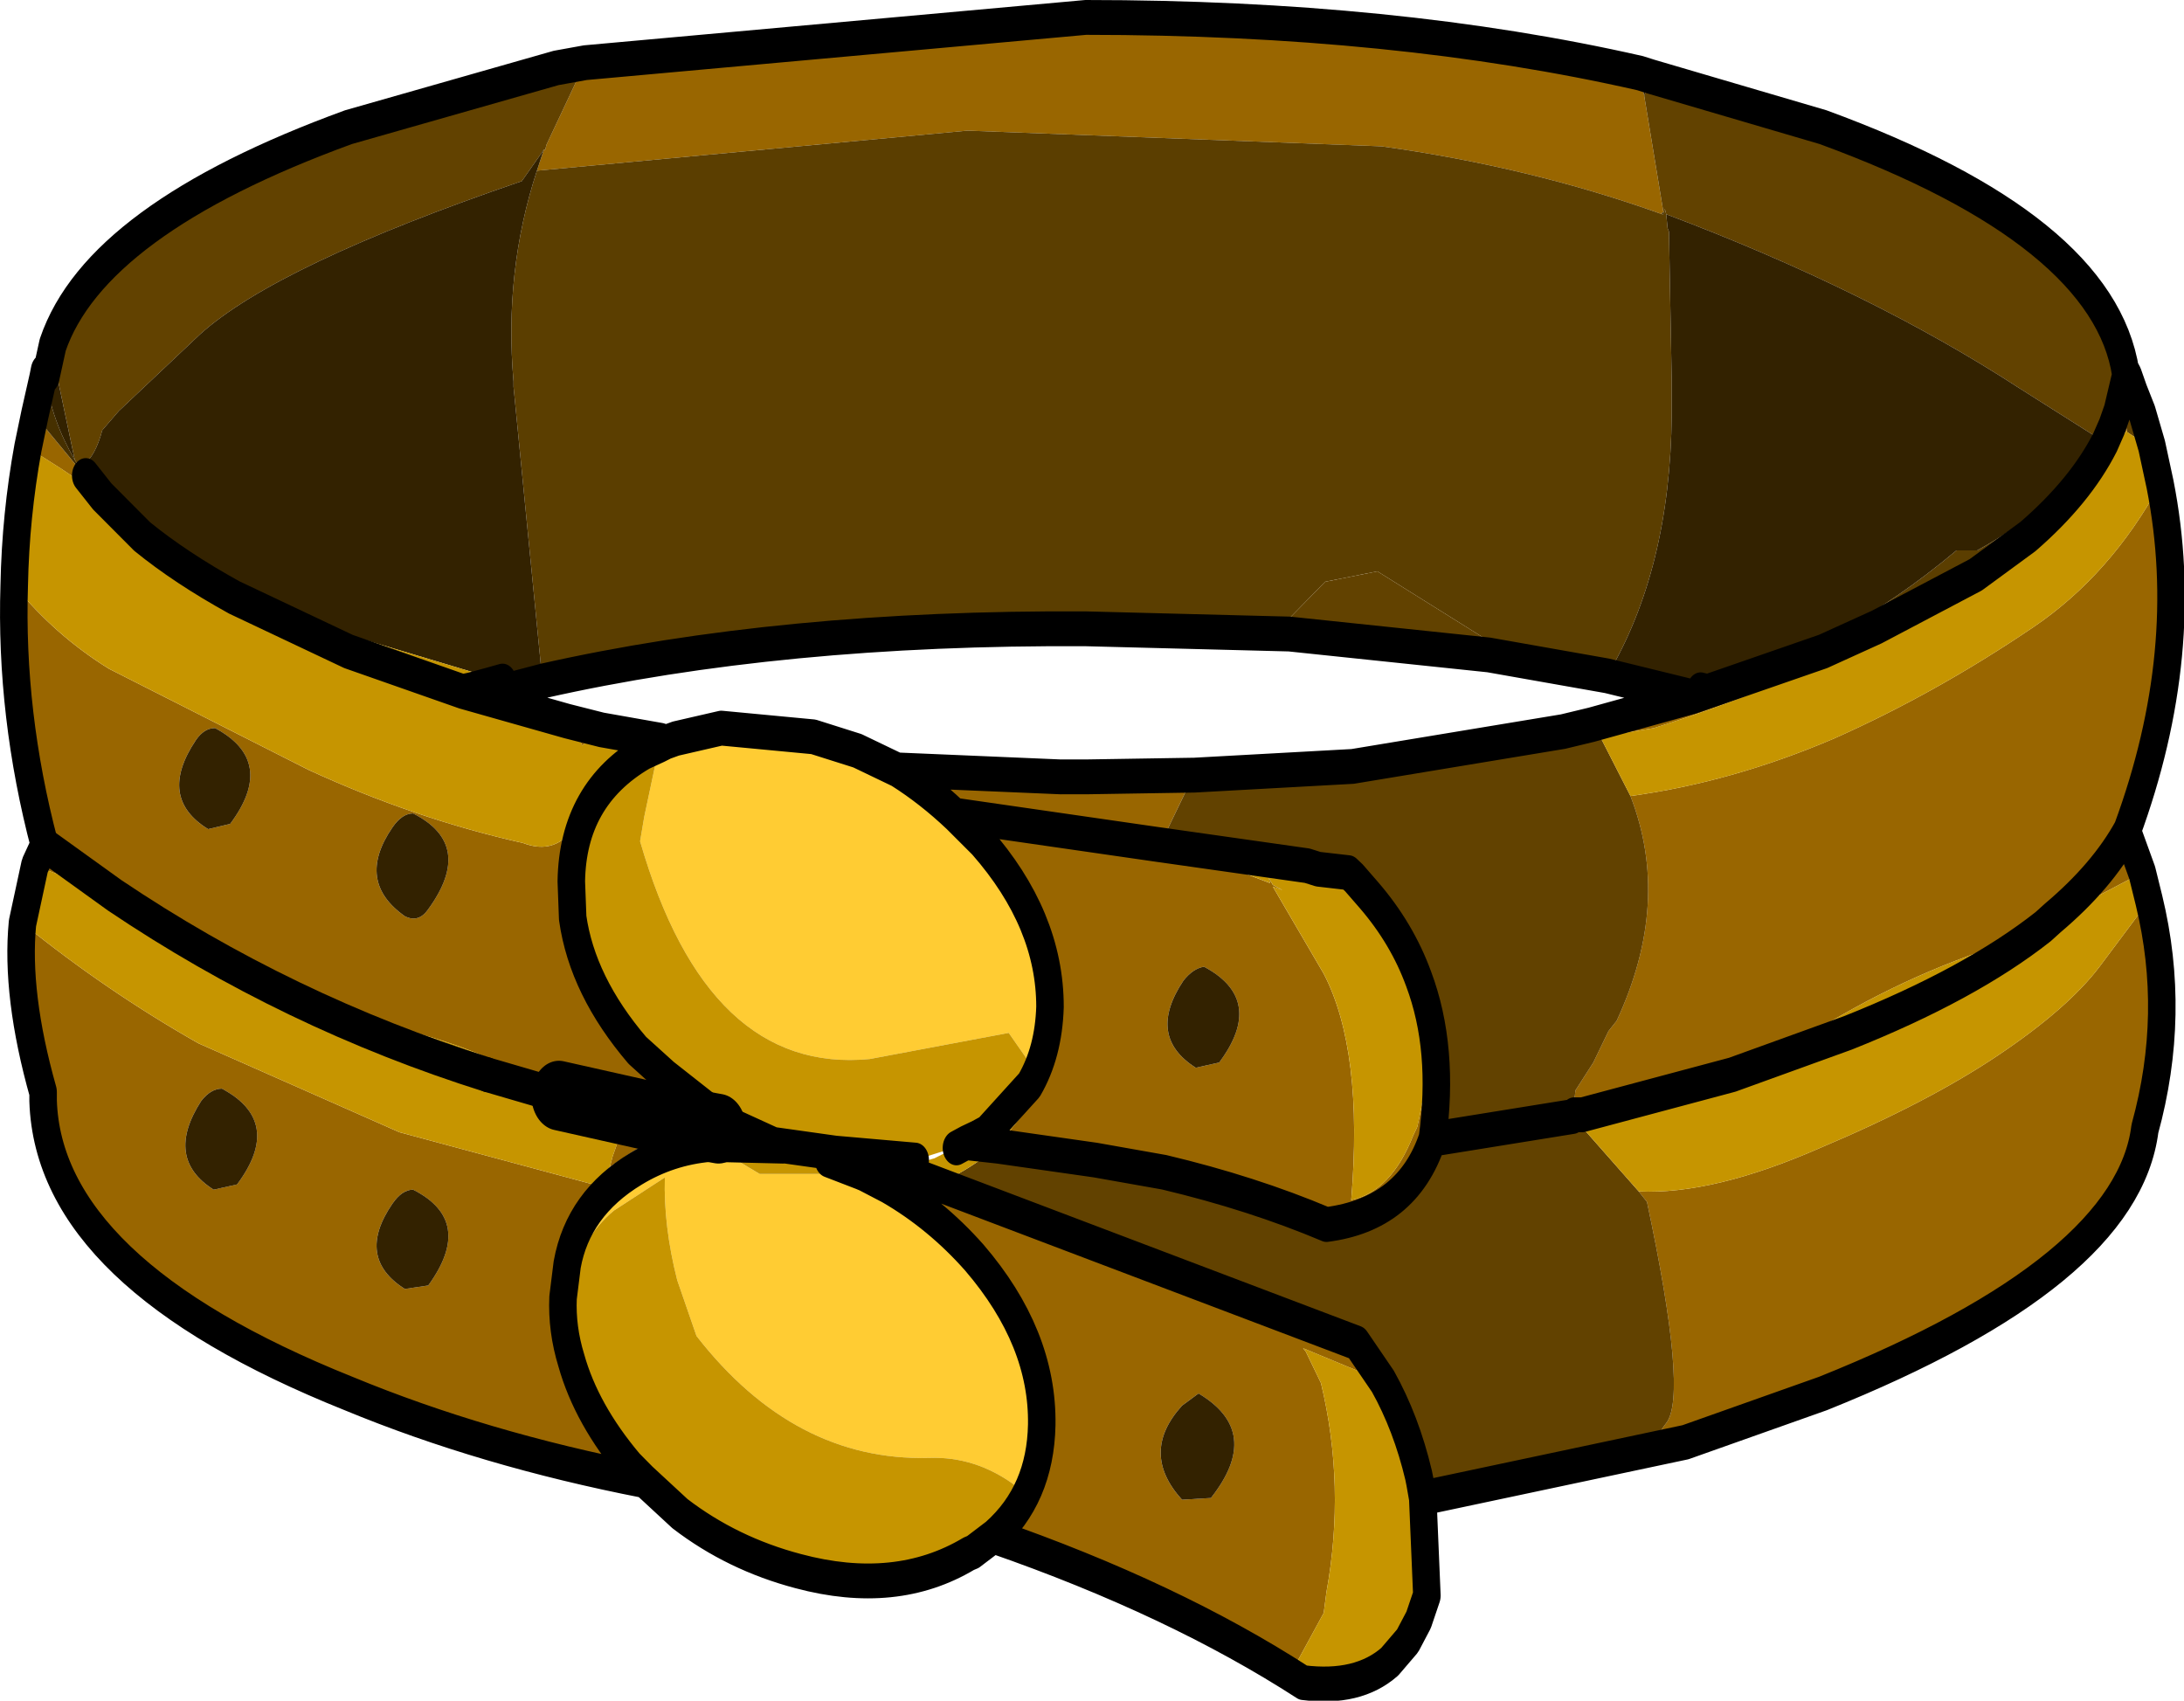 <?xml version="1.0" encoding="UTF-8"?>
<svg version="1.1" viewBox="0 0 47.712 37.152" xmlns="http://www.w3.org/2000/svg" xmlns:cc="http://creativecommons.org/ns#" xmlns:dc="http://purl.org/dc/elements/1.1/" xmlns:rdf="http://www.w3.org/1999/02/22-rdf-syntax-ns#" xmlns:xlink="http://www.w3.org/1999/xlink">
<g transform="translate(-251.07 -181.39)">
<use transform="matrix(.601 0 0 .761 251.08 181.39)" width="79.4" height="48.85" xlink:href="#a"/>
</g>
<defs>
<g id="a" transform="translate(39.4,20.85)">
<use transform="translate(-39.4,-20.85)" width="79.4" height="48.85" xlink:href="#b"/>
</g>
<g id="b" transform="translate(39.4,20.85)">
<path d="m21-14.7q-4.75-1.35-10.2-1.95l-15.05-0.45-15.65 1.15 0.25-0.6h0.05l0.05-0.15 1.4-2.35 18.2-1.3q11.25 0 20.15 1.6l0.15 0.65 0.7 3.35h-0.05v0.05m18.1 7.75q1.2 4.8-1.2 9.95l0.55 1.2-3.25 1.35-0.35 0.2 0.35-0.25q1.8-1.2 2.7-2.5-0.9 1.3-2.7 2.5l-0.35 0.25-1.25 0.45q-3.9 0.95-7.45 2.75l-2.25 0.95-5.45 1.4-0.35-0.15 5.45-1.15 0.35-0.1-0.35 0.1-5.45 1.15-0.2-0.1-0.15 0.15 0.05-0.05-0.05 0.05 0.1-0.75 0.65-0.8 0.55-0.9 0.3-0.3q2-3.4 0.5-6.45 3.7-0.4 7.4-1.65 3.7-1.3 7.25-3.2 2.8-1.5 4.6-4.1m-0.4 11.95q1 3.25-0.15 6.55-0.65 4.1-11.7 7.6l-5 1.4q-1.5 0.25-0.7-0.55t-0.7-6.35l-0.3-0.3q2.7 0.1 6.6-1.25 3.9-1.3 6.45-2.65t3.7-2.55l1.8-1.9m-26.4 17.15 0.15 2.8-0.3 0.7-0.4 0.6q0.85-2.35 0.45-4.55l0.1 0.45m-1.2 4.7q-1.15 0.8-3.15 0.6-4.7-2.4-11.25-4.2 1.7-1.2 1.75-3.2 0.05-2.5-2.45-4.8-1.4-1.25-3.15-2.05l-0.85-0.35h1.7l16.2 4.85 0.95 1.1-2.9-0.95 0.1 0.1 0.55 0.9q0.9 2.95 0.2 6l-0.1 0.6-1 1.45q1.8 0.8 3.4-0.05m-27.1-5.2q-5.85-0.9-10.75-2.5-10.9-3.45-11.1-8.4v-0.25q-1-2.8-0.75-4.85 3.05 1.95 6.4 3.45l7.3 2.55 7.05 1.5q-0.95 0.9-0.95 2.25v0.05l-0.15 0.95q-0.05 0.9 0.3 1.8 0.55 1.55 2.15 3.05l0.5 0.4m-22.15-17.65 0.35-0.6q-1.25-3.75-1.1-7.45 1.5 1.45 3.45 2.4l7.25 2.9q3.85 1.4 7.8 2.1 1 0.3 1.65-0.25v2.6l0.2 0.45q0.25 1.65 2 3.25l0.1 0.05 1.75 1.9 0.3 0.25 0.15 0.05q-1.3 0.1-2.35 0.65l-0.65 0.35 0.1-0.3 0.2-0.45-2.15-1.3 3.95 0.7 0.45 0.05-0.45-0.05-3.95-0.7q-2.35-1.2-5.2-1.8-4.15-0.55-8-2.65-1.45-0.75-2.95-1.3l-2.9-0.85m-0.25-12 0.25-0.95 0.45 0.45 1.1 1.05 0.05 0.05 0.25 0.2 0.6 0.6-1.5-0.8-1.2-0.6m60.5 7.15 0.55-0.15 4.2-1.15 1.95-0.7 3.6-1.5 1.9-1.1q1.9-1.3 2.8-2.7l0.25-0.45 0.35-0.4v0.05l0.2 0.45-0.5 0.5-1.6 1.55-1.5 1.3q-1.7 1.2-3.6 1.9-5.15 2.1-10 3.3l-1.95 0.25-0.3-0.35 3.65-0.8m-18.25 2.45-1.1 1.8 5.35 0.6-3.5-0.15 2.15 0.65-0.05-0.15 0.15 0.2 0.35 0.15-0.35-0.1 1.85 2.5q1.45 2.2 1 6.5 1.45-0.25 2.25-1.85l0.15-0.25q0.7-2.35 0.05-4.25 0.95 2 0.5 4.6-0.9 2.15-3.85 2.45-2.7-0.9-5.9-1.5l-2.5-0.35-3.55-0.4 1.15-1.15v-0.6q0.7-0.95 0.75-2.25 0-2.5-2.5-4.75l-0.95-0.75q-1-0.75-2.1-1.3l5.95 0.2 4.7 0.15m-0.25 5.7q-1.35 1.6 0.45 2.5l0.85-0.15q1.7-1.8-0.55-2.75-0.4 0.05-0.75 0.4m-0.05 14.9 1.05-0.05q1.9-1.9-0.45-3l-0.6 0.35q-1.55 1.35 0 2.7m-19-21.65 0.05-0.15 0.2 0.05-0.25 0.1m-2.1-0.45-0.7 0.45-0.35-0.55-0.2-0.15 1.25 0.25m20.3 3.3-7.45-0.85 7.45 0.85m-40.55 0 2.55 1.45-2.55-1.45m13.95 12.65q1.7-1.85-0.55-2.75-0.4 0-0.75 0.4-1.35 1.55 0.45 2.45l0.85-0.1m-7.5-5.65q-0.4 0-0.75 0.35-1.35 1.65 0.45 2.55l0.85-0.15q1.7-1.8-0.55-2.75m-0.5-7.45 0.8-0.15q1.7-1.8-0.55-2.75-0.4 0-0.7 0.35-1.4 1.65 0.45 2.55m6.7-0.05q-1.35 1.55 0.45 2.55 0.5 0.2 0.85-0.2 1.7-1.85-0.55-2.75-0.4 0-0.75 0.4" fill="#960" fill-rule="evenodd"/>
<path d="m13.45-2.6 1.25 0.15-4.05-2-1.9 0.3-1.3 1.05 0.65 0.05-0.65 0.4-7.4-0.15q-11.05-0.05-19.75 1.5l-1.05-8.45v-0.15q-0.35-3.15 0.85-6.05l15.65-1.15 15.05 0.45q5.45 0.6 10.2 1.95h0.05v-0.05l0.05-0.1 0.05 0.15 0.05 0.4 0.05 0.1 0.1 4.3v0.95q-0.05 4.45-2.35 7.5l-4.3-0.6-1.25-0.55m23.9-6-0.25 0.45q-0.9 1.4-2.8 2.7l-1.9 1.1-3.6 1.5-1.95 0.7-4.2 1.15-0.25-0.05q5-1.15 9.3-4h0.75q2.6-1.1 4.55-3.15l0.35-0.4m-73.65 1.4 1.15 0.9-0.55-0.3-0.6-0.6" fill="#5b3e00" fill-rule="evenodd"/>
<path d="m-3.3 23.25-0.75 0.45-0.15 0.05q-2.65 1.25-6.2 0.5-2.4-0.5-4.3-1.65l-1.3-0.95-0.5-0.4q-1.6-1.5-2.15-3.05-0.35-0.9-0.3-1.8l0.15-0.95q0.4-1.75 2.5-2.75 1.25-0.6 2.7-0.7l1.8 0.85h3.8l0.85 0.35q1.75 0.8 3.15 2.05 2.5 2.3 2.45 4.8-0.05 2-1.75 3.2m-1.4-20.7 0.95 0.75q2.5 2.25 2.5 4.75-0.05 1.3-0.75 2.25v-0.65l-0.75-0.85-5.05 0.75q-5.9 0.45-8.35-6.25l0.15-0.7 0.55-2.05 0.25-0.1 0.35-0.1 1.65-0.3 0.35 0.05 4.6 0.6 1.45 0.55q1.1 0.55 2.1 1.3m-9.4 14.95-0.7-1.6q-0.5-1.55-0.45-2.95l-1.85 0.95q-1.15 0.75-1.75 2.25 1.1 5.5 5.95 7.15l2.35 0.7q4.85 1.7 8.05-2.2-1.45-0.85-3.15-0.8-4.9 0.1-8.45-3.5" fill="#fc3" fill-rule="evenodd"/>
<path d="m8.1-3.05-0.65-0.05 1.3-1.05 1.9-0.3 4.05 2-1.25-0.15-5.35-0.45m13.05-11.65-0.05-0.15-0.05 0.1-0.7-3.35 0.25-0.55 6.25 1.45q10.2 2.95 11 7.05v-0.05l0.1 0.15 0.2 0.45 0.3 0.6 0.35 0.95q-0.45-0.15-0.9-0.4v-0.05l-0.2-0.45v-0.05l-0.15-0.05-0.2 0.45-0.35 0.4-3-1.5q-5.45-2.8-12.85-5m0.7 35.25-9.55 1.6-0.1-0.45-0.05-0.2-1.15-2.65-0.15-0.05-0.95-1.1-16.2-4.85h1.7q0.8-0.35 1.45-0.8l3.55 0.4 2.5 0.35q3.2 0.6 5.9 1.5 2.95-0.3 3.85-2.45 0.45-2.6-0.5-4.6-0.5-1.55-1.9-2.8l-0.45-0.1-0.2-0.15-1.1-0.1-0.2-0.1h-0.2l-5.35-0.6 1.1-1.8 13.1-1 0.45-0.45 1.05-0.2 0.3 0.35 1.1 1.7q1.5 3.05-0.5 6.45l-0.3 0.3-0.55 0.9-0.65 0.8-0.1 0.75 2.4 2.15 0.3 0.3q1.5 5.55 0.7 6.35t0.7 0.55m-59.35-31.5q1.55-3.6 10.75-6.25l7.55-1.7 1.05-0.15-1.4 2.35-0.05 0.15h-0.05l-0.8 0.9q-8.9 2.4-11.7 4.4l-2.95 2.2-0.6 0.55q-0.25 0.75-0.7 1l-0.1 0.1-0.2-0.25-0.6-2.25-0.2-1.05m75.05 1.9 0.3-1v-0.1 0.1l-0.3 1m-19.8 20.25-5.1 0.65 5.1-0.65" fill="#624200" fill-rule="evenodd"/>
<path d="m-38.15-8.95 0.3-1.05 0.05-0.2 0.05 0.15v0.05q0.2 1.2 1.05 2.35l0.2 0.25 0.2 0.2-0.25-0.2-0.05-0.05-1.1-1.05-0.45-0.45m75.85-0.05-0.35 0.4 0.2-0.45 0.15 0.05m-20.3 9.15-0.45 0.45-13.1 1-4.7-0.15h0.9l3.95-0.05 5.75-0.25 7.65-1m-30.6-0.1 3.35 0.25 1.6 0.4-4.6-0.6-0.35-0.05" fill="#463000" fill-rule="evenodd"/>
<path d="m19-1.45q2.3-3.05 2.35-7.5v-0.95l-0.1-4.3-0.05-0.1-0.05-0.4q7.4 2.2 12.85 5l3 1.5q-1.95 2.05-4.55 3.15h-0.75q-4.3 2.85-9.3 4l0.25 0.05-0.55 0.15-3.1-0.6m2.05-13.3v0.05h-0.05v-0.05h0.05m-40.95-1.2q-1.2 2.9-0.85 6.05v0.15l1.05 8.45-1.45 0.3-0.45-0.2 0.45-0.1-6.35-1.5q-3.3-1-5.35-2.2l-2.3-1.3-1.15-0.9-0.2-0.2 0.1-0.1q0.45-0.25 0.7-1l0.6-0.55 2.95-2.2q2.8-2 11.7-4.4l0.8-0.9-0.25 0.6m40.1-2.8 0.4 0.1-0.25 0.55-0.15-0.65m-57.95 8.7 0.25-0.9 0.2 1.05 0.6 2.25q-0.85-1.15-1.05-2.35v-0.05m41.35 17.35q0.35-0.35 0.75-0.4 2.25 0.95 0.55 2.75l-0.85 0.15q-1.8-0.9-0.45-2.5m-0.05 14.9q-1.55-1.35 0-2.7l0.6-0.35q2.35 1.1 0.45 3l-1.05 0.05m-28.7-19.3q0.35-0.4 0.75-0.4 2.25 0.9 0.55 2.75-0.35 0.4-0.85 0.2-1.8-1-0.45-2.55m-6.7 0.05q-1.85-0.9-0.45-2.55 0.3-0.35 0.7-0.35 2.25 0.95 0.55 2.75l-0.8 0.15m0.5 7.45q2.25 0.95 0.55 2.75l-0.85 0.15q-1.8-0.9-0.45-2.55 0.35-0.35 0.75-0.35m7.5 5.65-0.85 0.1q-1.8-0.9-0.45-2.45 0.35-0.4 0.75-0.4 2.25 0.9 0.55 2.75" fill="#320" fill-rule="evenodd"/>
<path d="m38.8-8.05 0.3 1.1q-1.8 2.6-4.6 4.1-3.55 1.9-7.25 3.2-3.7 1.25-7.4 1.65l-1.1-1.7 1.95-0.25q4.85-1.2 10-3.3 1.9-0.7 3.6-1.9l1.5-1.3 1.6-1.55 0.5-0.5v0.05q0.45 0.25 0.9 0.4m-0.35 12.25 0.25 0.8-1.8 1.9q-1.15 1.2-3.7 2.55t-6.45 2.65q-3.9 1.35-6.6 1.25l-2.4-2.15 0.05-0.05h0.3-0.3l0.1-0.1 0.2 0.1 0.35 0.15 5.45-1.4 2.25-0.95q3.55-1.8 7.45-2.75l1.25-0.45 0.35-0.2 3.25-1.35m-26.7 22.05-0.65 0.6q-1.6 0.85-3.4 0.05l1-1.45 0.1-0.6q0.7-3.05-0.2-6l-0.55-0.9-0.1-0.1 2.9 0.95q0.85 1.2 1.3 2.7-0.45-1.5-1.3-2.7l0.15 0.05 1.15 2.65 0.05 0.2q0.4 2.2-0.45 4.55m-50.35-20.6 0.45-1.65 2.9 0.85q6.3 3.35 13.55 5.15-7.25-1.8-13.55-5.15 1.5 0.55 2.95 1.3 3.85 2.1 8 2.65 2.85 0.6 5.2 1.8l2.15 1.3-0.2 0.45-0.1 0.3-0.6 0.5-7.05-1.5-7.3-2.55q-3.35-1.5-6.4-3.45m-0.3-9.7q0.05-2 0.5-3.95l1.2 0.6 1.5 0.8 0.55 0.3 2.3 1.3q2.05 1.2 5.35 2.2l6.35 1.5-0.45 0.1-0.7 0.15-0.3 0.05 3.8 0.85 0.2 0.15 0.35 0.55 0.7-0.45 2.15 0.3-0.05 0.15-0.55 0.2q-2.6 1.2-2.65 3.7l0.05 1.05-0.05-1.05q0.05-2.5 2.65-3.7l0.55-0.2-0.55 2.05-0.15 0.7q2.45 6.7 8.35 6.25l5.05-0.75 0.75 0.85v1.25l-1.15 1.15-1.15-0.1-0.35 0.15 0.35-0.15 1.15 0.1q-0.65 0.45-1.45 0.8h-7.2l-1.8-0.85 2.65 0.05-0.35-0.05-1.8-0.65-0.25-0.15-1.85-1.15-1.05-0.75q-2-1.85-2.35-3.8l0.05 0.65-0.2-0.45v-2.6q-0.65 0.55-1.65 0.25-3.95-0.7-7.8-2.1l-7.25-2.9q-1.95-0.95-3.45-2.4m62.8 13.95 3.85-1.1q4.45-1.4 7.1-3.05-2.65 1.65-7.1 3.05l-3.85 1.1m-15.8-5.9h0.2l0.2 0.1 1.1 0.1 0.2 0.15 0.45 0.1q1.4 1.25 1.9 2.8 0.65 1.9-0.05 4.25l-0.15 0.25q-0.8 1.6-2.25 1.85 0.45-4.3-1-6.5l-1.85-2.5 0.35 0.1-0.35-0.15-0.15-0.2 0.05 0.15-2.15-0.65 3.5 0.15 0.4 0.1-0.4-0.1m1.7 0.35 0.55 0.5q1.2 1.1 1.8 2.4-0.6-1.3-1.8-2.4l-0.55-0.5m-45.5-10.95 1.45 1.15q1.4 0.9 3.35 1.75l4.15 1.55 4.15 1.15-4.15-1.15-4.15-1.55q-1.95-0.85-3.35-1.75l-1.45-1.15m28.95 19.3 1.3-0.3 0.75-0.3h0.05-0.1l-1.4 0.35-2.2 0.1-0.95-0.1 1.15 0.35 1.4-0.1 0.45 0.15-0.45-0.15m2.45-0.75 0.4-0.15 0.35-0.15 1.55-1.35-1.55 1.35-0.35 0.15-0.4 0.15m-17.4-1.95 2.6 0.6-2.6-0.6m7.45 1.65-0.15-0.05-0.3-0.25 1.4 0.2-1.4-0.2-1.75-1.9 1.5 1.1 1.65 1 0.25 0.1h-1.2m0.15 5.85q3.55 3.6 8.45 3.5 1.7-0.05 3.15 0.8-3.2 3.9-8.05 2.2l-2.35-0.7q-4.85-1.65-5.95-7.15 0.6-1.5 1.75-2.25l1.85-0.95q-0.05 1.4 0.45 2.95l0.7 1.6m2.8-5.5 2.25 0.25 2.9 0.2-2.9-0.2-2.25-0.25m3.15 0.8 0.15 0.05-0.15-0.05" fill="#c69500" fill-rule="evenodd"/>
<path d="m-13.3 11.55-1.4-0.2-0.45-0.05-3.95-0.7" fill="none" stroke="#000" stroke-linecap="round" stroke-linejoin="round" stroke-width="2"/>
<path d="m14.7-2.05 4.3 0.6 3.1 0.6-3.65 0.8m-38.15-1.25q8.7-1.55 19.75-1.5l7.4 0.15 7.25 0.6m-32.85-17 18.2-1.3q11.25 0 20.15 1.6l0.4 0.1 6.25 1.45q10.2 2.95 11 7.05v-0.05l0.1 0.15 0.2 0.45 0.3 0.6 0.35 0.95 0.3 1.1q1.2 4.8-1.2 9.95l0.55 1.2 0.25 0.8q1 3.25-0.15 6.55-0.65 4.1-11.7 7.6l-5 1.4-9.55 1.6 0.15 2.8-0.3 0.7-0.4 0.6-0.65 0.6q-1.15 0.8-3.15 0.6-4.7-2.4-11.25-4.2l-0.75 0.45-0.15 0.05q-2.65 1.25-6.2 0.5-2.4-0.5-4.3-1.65l-1.3-0.95q-5.85-0.9-10.75-2.5-10.9-3.45-11.1-8.4v-0.25q-1-2.8-0.75-4.85l0.45-1.65 0.35-0.6q-1.25-3.75-1.1-7.45 0.05-2 0.5-3.95l0.25-0.95 0.3-1.05 0.05-0.2m0.05 0.15 0.25-0.9q1.55-3.6 10.75-6.25l7.55-1.7 1.05-0.15m40.8 18.05-0.55 0.15m15.25-7.75-0.25 0.45q-0.9 1.4-2.8 2.7l-1.9 1.1-3.6 1.5-1.95 0.7-4.2 1.15-0.25-0.05m15.45-9.1v0.1l-0.3 1-0.2 0.45m0.55 11.6q-0.9 1.3-2.7 2.5l-0.35 0.25q-2.65 1.65-7.1 3.05l-4.2 1.2-5.45 1.15h-0.3l-0.05 0.05m-15-7.8 5.35 0.6 0.4 0.1 1.1 0.1 0.2 0.15m2.35 2.9q0.95 2 0.5 4.6l5.1-0.65m-5.6-3.95q-0.6-1.3-1.8-2.4l-0.55-0.5m-10.65-2.9h0.9l3.95-0.05 5.75-0.25 7.65-1 1.05-0.2m-21.6 12.1 3.55 0.4 2.5 0.35q3.2 0.6 5.9 1.5 2.95-0.3 3.85-2.45m-1.8 6.95q0.85 1.2 1.3 2.7l0.05 0.2 0.1 0.45m-1.45-3.35-0.95-1.1-16.2-4.85m-1.7 0 0.85 0.35q1.75 0.8 3.15 2.05 2.5 2.3 2.45 4.8-0.05 2-1.75 3.2m-17.85-24.55-0.45 0.1m0.45 0.2 1.45-0.3m-16.6-5.9 0.6 0.6m17.1 12.1-0.05-1.05q0.05-2.5 2.65-3.7l0.55-0.2m0.05-0.15-2.15-0.3-1.25-0.25-3.8-0.85-4.15-1.15-4.15-1.55q-1.95-0.85-3.35-1.75l-1.45-1.15m13.1 5.6 0.3-0.05 0.7-0.15m16.9 3.75 0.95 0.75q2.5 2.25 2.5 4.75-0.05 1.3-0.75 2.25l-1.55 1.35-0.35 0.15-0.4 0.15-0.35 0.15m1.5-0.05-1.15-0.1m-2.45 0.75 0.45 0.15m-6.9-12.8 3.35 0.25 1.6 0.4 1.45 0.55 5.95 0.2m-5.3 11-2.2 0.1-0.95-0.1 1.15 0.35m1.35-11.55q1.1 0.55 2.1 1.3l7.45 0.85m-15.95-3.35-1.65 0.3-0.35 0.1-0.25 0.1m0.25-0.1-0.2-0.05m1.8 11.6 2.65 0.05-0.35-0.05-1.8-0.65-0.25-0.15-1.85-1.15-1.05-0.75q-2-1.85-2.35-3.8m-0.5 5.1-2.6-0.6m5.7 11.65-0.5-0.4q-1.6-1.5-2.15-3.05-0.35-0.9-0.3-1.8l0.15-0.95q0.4-1.75 2.5-2.75 1.25-0.6 2.7-0.7m5.6 0.85-0.15-0.05m2-0.35-2.9-0.2-2.25-0.25" fill="none" stroke="#000" stroke-linecap="round" stroke-linejoin="round"/>
<path d="m-21.7 10q-7.25-1.8-13.55-5.15l-2.55-1.45" fill="none" stroke="#000" stroke-linecap="round" stroke-linejoin="round"/>
</g>
</defs>
</svg>
